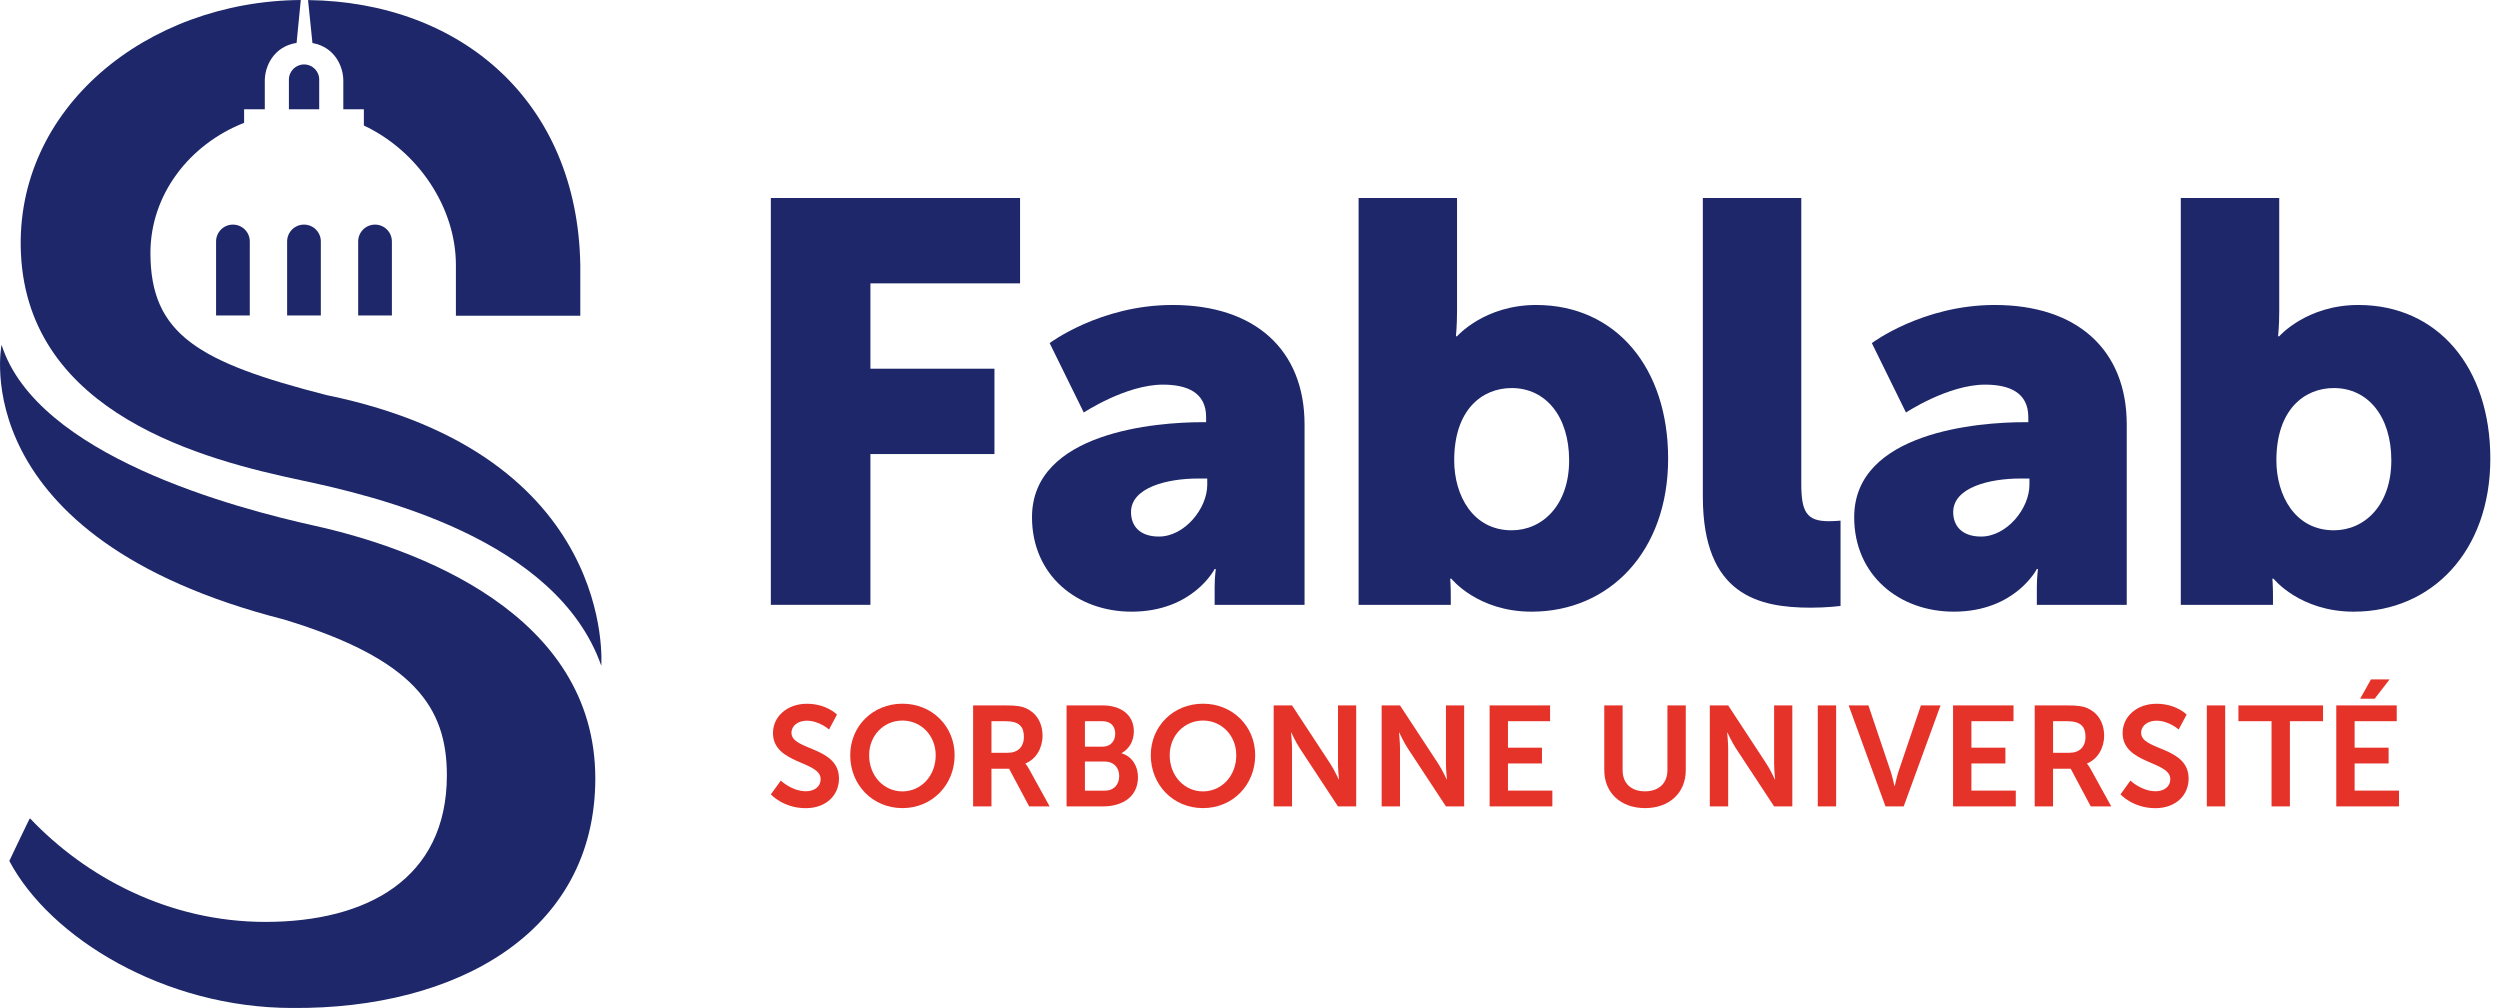<?xml version="1.0" encoding="utf-8"?>
<!-- Generator: Adobe Illustrator 24.3.0, SVG Export Plug-In . SVG Version: 6.00 Build 0)  -->
<svg version="1.1" id="Calque_1" xmlns="http://www.w3.org/2000/svg" xmlns:xlink="http://www.w3.org/1999/xlink" x="0px" y="0px"
	 viewBox="0 0 351.5 141.73" style="enable-background:new 0 0 351.5 141.73;" xml:space="preserve">
<style type="text/css">
	.st0{fill:#1D2769;}
	.st1{fill:#E6332A;}
</style>
<g>
	<path class="st0" d="M40.37,44.35h4.74v-10.4c0-1.31-1.06-2.37-2.37-2.37c-1.31,0-2.37,1.06-2.37,2.37V44.35z"/>
	<path class="st0" d="M30.38,44.35h4.74v-10.4c0-1.31-1.06-2.37-2.37-2.37c-1.31,0-2.37,1.06-2.37,2.37V44.35z"/>
	<path class="st0" d="M50.36,44.35h4.74v-10.4c0-1.31-1.06-2.37-2.37-2.37c-1.31,0-2.37,1.06-2.37,2.37V44.35z"/>
	<path class="st0" d="M43.93,6.05c3.16,0.56,4.34,3.33,4.34,5.27v4.04h2.89v2.29C58.73,21.2,64.1,29.13,64.1,37.26
		c0,0.05,0,0.1,0,0.16v6.97h17.49v-7.12C81.22,14.3,64.88,0.29,43.31,0.01L43.93,6.05z"/>
	<path class="st0" d="M40.62,11.19v4.17h4.26v-4.17c0-1.18-0.95-2.13-2.13-2.13C41.58,9.06,40.62,10.01,40.62,11.19"/>
	<path class="st0" d="M45.96,55.56c-18.06-4.61-24.81-8.55-24.81-19.99c0-8.21,5.48-15.28,13.17-18.3v-1.91h2.91v-4.04
		c0-1.96,1.22-4.78,4.47-5.29L42.29,0C20.55,0.17,2.05,15.27,2.94,35.57c0.99,22.72,25.9,29.09,39.33,31.94
		c10.56,2.24,35.97,8.19,42.27,26.09C84.53,93.6,86.89,63.98,45.96,55.56"/>
	<path class="st0" d="M39.96,87.11c18.21,5.55,22.87,12.3,22.87,21.89c0,14.62-11.32,20.62-25.53,20.62
		c-13.61,0-25.31-6.35-33.09-14.57c-0.04-0.04-2.9,6-2.9,6c5.73,10.82,21.82,20.67,39.78,20.67h0.02c0.01,0,0.01,0,0.02,0v0
		c23,0.19,42.57-10.58,42.57-32.27c0-23.29-25.38-32.4-39.46-35.53C33.15,71.46,5.19,64.1,0.22,48.48
		C0.22,48.48-5.34,75.56,39.96,87.11"/>
</g>
<g>
	<path class="st0" d="M108.38,27.84h35.04v12h-21.04v12h17.44v12h-17.44v21.2h-14V27.84z"/>
	<path class="st0" d="M169.02,59.36h0.56v-0.72c0-3.44-2.64-4.56-6.08-4.56c-5.2,0-11.12,3.92-11.12,3.92l-4.8-9.76
		c0,0,7.12-5.36,17.28-5.36c11.6,0,18.56,6.32,18.56,16.8v25.36h-12.64v-2.48c0-1.36,0.16-2.56,0.16-2.56h-0.16c0,0-3.04,6-11.68,6
		c-7.68,0-14-5.12-14-13.28C145.1,60.72,162.62,59.36,169.02,59.36z M162.94,75.44c3.6,0,6.8-3.92,6.8-7.28v-0.88h-1.28
		c-4.4,0-9.44,1.28-9.44,4.72C159.02,73.92,160.22,75.44,162.94,75.44z"/>
	<path class="st0" d="M191.02,27.84h13.84v15.92c0,2.08-0.16,3.52-0.16,3.52h0.16c0,0,3.84-4.4,11.12-4.4
		c11.2,0,18.56,8.8,18.56,21.6c0,13.04-8.24,21.52-19.2,21.52c-7.6,0-11.28-4.64-11.28-4.64h-0.16c0,0,0.08,1.04,0.08,2.32v1.36
		h-12.96V27.84z M212.54,74.56c4.32,0,8.08-3.52,8.08-9.84c0-6.16-3.28-10.16-8.08-10.16c-4.16,0-8.08,3.04-8.08,10.16
		C204.46,69.68,207.1,74.56,212.54,74.56z"/>
	<path class="st0" d="M239.42,27.84h13.84V68c0,3.92,0.72,5.28,3.84,5.28c0.88,0,1.68-0.08,1.68-0.08v12c0,0-1.92,0.24-4.16,0.24
		c-7.36,0-15.2-1.76-15.2-15.6V27.84z"/>
	<path class="st0" d="M284.62,59.36h0.56v-0.72c0-3.44-2.64-4.56-6.08-4.56c-5.2,0-11.12,3.92-11.12,3.92l-4.8-9.76
		c0,0,7.12-5.36,17.28-5.36c11.6,0,18.56,6.32,18.56,16.8v25.36h-12.64v-2.48c0-1.36,0.16-2.56,0.16-2.56h-0.16c0,0-3.04,6-11.68,6
		c-7.68,0-14-5.12-14-13.28C260.7,60.72,278.22,59.36,284.62,59.36z M278.54,75.44c3.6,0,6.8-3.92,6.8-7.28v-0.88h-1.28
		c-4.4,0-9.44,1.28-9.44,4.72C274.62,73.92,275.82,75.44,278.54,75.44z"/>
	<path class="st0" d="M306.62,27.84h13.84v15.92c0,2.08-0.16,3.52-0.16,3.52h0.16c0,0,3.84-4.4,11.12-4.4
		c11.2,0,18.56,8.8,18.56,21.6c0,13.04-8.24,21.52-19.2,21.52c-7.6,0-11.28-4.64-11.28-4.64h-0.16c0,0,0.08,1.04,0.08,2.32v1.36
		h-12.96V27.84z M328.14,74.56c4.32,0,8.08-3.52,8.08-9.84c0-6.16-3.28-10.16-8.08-10.16c-4.16,0-8.08,3.04-8.08,10.16
		C320.06,69.68,322.7,74.56,328.14,74.56z"/>
</g>
<g>
	<path class="st1" d="M109.78,109.75c0,0,1.54,1.5,3.54,1.5c1.08,0,2.06-0.56,2.06-1.72c0-2.54-6.7-2.1-6.7-6.46
		c0-2.36,2.04-4.12,4.76-4.12c2.8,0,4.24,1.52,4.24,1.52l-1.12,2.1c0,0-1.36-1.24-3.14-1.24c-1.2,0-2.14,0.7-2.14,1.7
		c0,2.52,6.68,1.9,6.68,6.44c0,2.26-1.72,4.16-4.68,4.16c-3.16,0-4.9-1.94-4.9-1.94L109.78,109.75z"/>
	<path class="st1" d="M126.88,98.94c4.18,0,7.34,3.18,7.34,7.24c0,4.18-3.16,7.44-7.34,7.44c-4.18,0-7.34-3.26-7.34-7.44
		C119.54,102.12,122.7,98.94,126.88,98.94z M126.88,111.27c2.6,0,4.68-2.16,4.68-5.08c0-2.8-2.08-4.88-4.68-4.88
		s-4.68,2.08-4.68,4.88C122.2,109.1,124.28,111.27,126.88,111.27z"/>
	<path class="st1" d="M136.82,99.18h4.58c1.54,0,2.24,0.12,2.86,0.4c1.42,0.64,2.32,2,2.32,3.88c0,1.7-0.9,3.28-2.4,3.88v0.04
		c0,0,0.2,0.2,0.48,0.7l2.92,5.3h-2.88l-2.82-5.3h-2.48v5.3h-2.58V99.18z M141.72,105.84c1.38,0,2.24-0.82,2.24-2.24
		c0-1.36-0.58-2.2-2.6-2.2h-1.96v4.44H141.72z"/>
	<path class="st1" d="M149.96,99.18h5.08c2.56,0,4.38,1.32,4.38,3.66c0,1.32-0.64,2.46-1.72,3.04v0.04c1.56,0.46,2.3,1.9,2.3,3.34
		c0,2.84-2.28,4.12-4.9,4.12h-5.14V99.18z M155.04,104.98c1.12,0,1.76-0.8,1.76-1.82c0-1.02-0.6-1.76-1.8-1.76h-2.46v3.58H155.04z
		 M155.3,111.17c1.32,0,2.06-0.86,2.06-2.06c0-1.18-0.76-2.04-2.06-2.04h-2.76v4.1H155.3z"/>
	<path class="st1" d="M169.14,98.94c4.18,0,7.34,3.18,7.34,7.24c0,4.18-3.16,7.44-7.34,7.44c-4.18,0-7.34-3.26-7.34-7.44
		C161.8,102.12,164.96,98.94,169.14,98.94z M169.14,111.27c2.6,0,4.68-2.16,4.68-5.08c0-2.8-2.08-4.88-4.68-4.88
		s-4.68,2.08-4.68,4.88C164.46,109.1,166.54,111.27,169.14,111.27z"/>
	<path class="st1" d="M179.08,99.18h2.58l5.38,8.2c0.54,0.82,1.18,2.2,1.18,2.2h0.04c0,0-0.14-1.36-0.14-2.2v-8.2h2.56v14.2h-2.56
		l-5.38-8.18c-0.54-0.82-1.18-2.2-1.18-2.2h-0.04c0,0,0.14,1.36,0.14,2.2v8.18h-2.58V99.18z"/>
	<path class="st1" d="M194.26,99.18h2.58l5.38,8.2c0.54,0.82,1.18,2.2,1.18,2.2h0.04c0,0-0.14-1.36-0.14-2.2v-8.2h2.56v14.2h-2.56
		l-5.38-8.18c-0.54-0.82-1.18-2.2-1.18-2.2h-0.04c0,0,0.14,1.36,0.14,2.2v8.18h-2.58V99.18z"/>
	<path class="st1" d="M209.44,99.18h8.5v2.22h-5.92v3.72h4.78v2.22h-4.78v3.82h6.24v2.22h-8.82V99.18z"/>
	<path class="st1" d="M225.56,99.18h2.58v9.1c0,1.9,1.24,2.98,3.14,2.98s3.16-1.08,3.16-3v-9.08h2.58v9.1c0,3.18-2.3,5.34-5.72,5.34
		c-3.44,0-5.74-2.16-5.74-5.34V99.18z"/>
	<path class="st1" d="M240.4,99.18h2.58l5.38,8.2c0.54,0.82,1.18,2.2,1.18,2.2h0.04c0,0-0.14-1.36-0.14-2.2v-8.2H252v14.2h-2.56
		l-5.38-8.18c-0.54-0.82-1.18-2.2-1.18-2.2h-0.04c0,0,0.14,1.36,0.14,2.2v8.18h-2.58V99.18z"/>
	<path class="st1" d="M255.58,99.18h2.58v14.2h-2.58V99.18z"/>
	<path class="st1" d="M259.92,99.18h2.78l3.12,9.26c0.28,0.82,0.52,2.08,0.54,2.08h0.04c0.02,0,0.26-1.26,0.54-2.08l3.14-9.26h2.76
		l-5.18,14.2h-2.56L259.92,99.18z"/>
	<path class="st1" d="M274.6,99.18h8.5v2.22h-5.92v3.72h4.78v2.22h-4.78v3.82h6.24v2.22h-8.82V99.18z"/>
	<path class="st1" d="M286.08,99.18h4.58c1.54,0,2.24,0.12,2.86,0.4c1.42,0.64,2.32,2,2.32,3.88c0,1.7-0.9,3.28-2.4,3.88v0.04
		c0,0,0.2,0.2,0.48,0.7l2.92,5.3h-2.88l-2.82-5.3h-2.48v5.3h-2.58V99.18z M290.98,105.84c1.38,0,2.24-0.82,2.24-2.24
		c0-1.36-0.58-2.2-2.6-2.2h-1.96v4.44H290.98z"/>
	<path class="st1" d="M299.54,109.75c0,0,1.54,1.5,3.54,1.5c1.08,0,2.06-0.56,2.06-1.72c0-2.54-6.7-2.1-6.7-6.46
		c0-2.36,2.04-4.12,4.76-4.12c2.8,0,4.24,1.52,4.24,1.52l-1.12,2.1c0,0-1.36-1.24-3.14-1.24c-1.2,0-2.14,0.7-2.14,1.7
		c0,2.52,6.68,1.9,6.68,6.44c0,2.26-1.72,4.16-4.68,4.16c-3.16,0-4.9-1.94-4.9-1.94L299.54,109.75z"/>
	<path class="st1" d="M310.28,99.18h2.58v14.2h-2.58V99.18z"/>
	<path class="st1" d="M319.38,101.4h-4.66v-2.22h11.9v2.22h-4.66v11.98h-2.58V101.4z"/>
	<path class="st1" d="M328.48,99.18h8.5v2.22h-5.92v3.72h4.78v2.22h-4.78v3.82h6.24v2.22h-8.82V99.18z M333.36,95.52h2.62l-2.1,2.72
		h-2.04L333.36,95.52z"/>
</g>
</svg>

